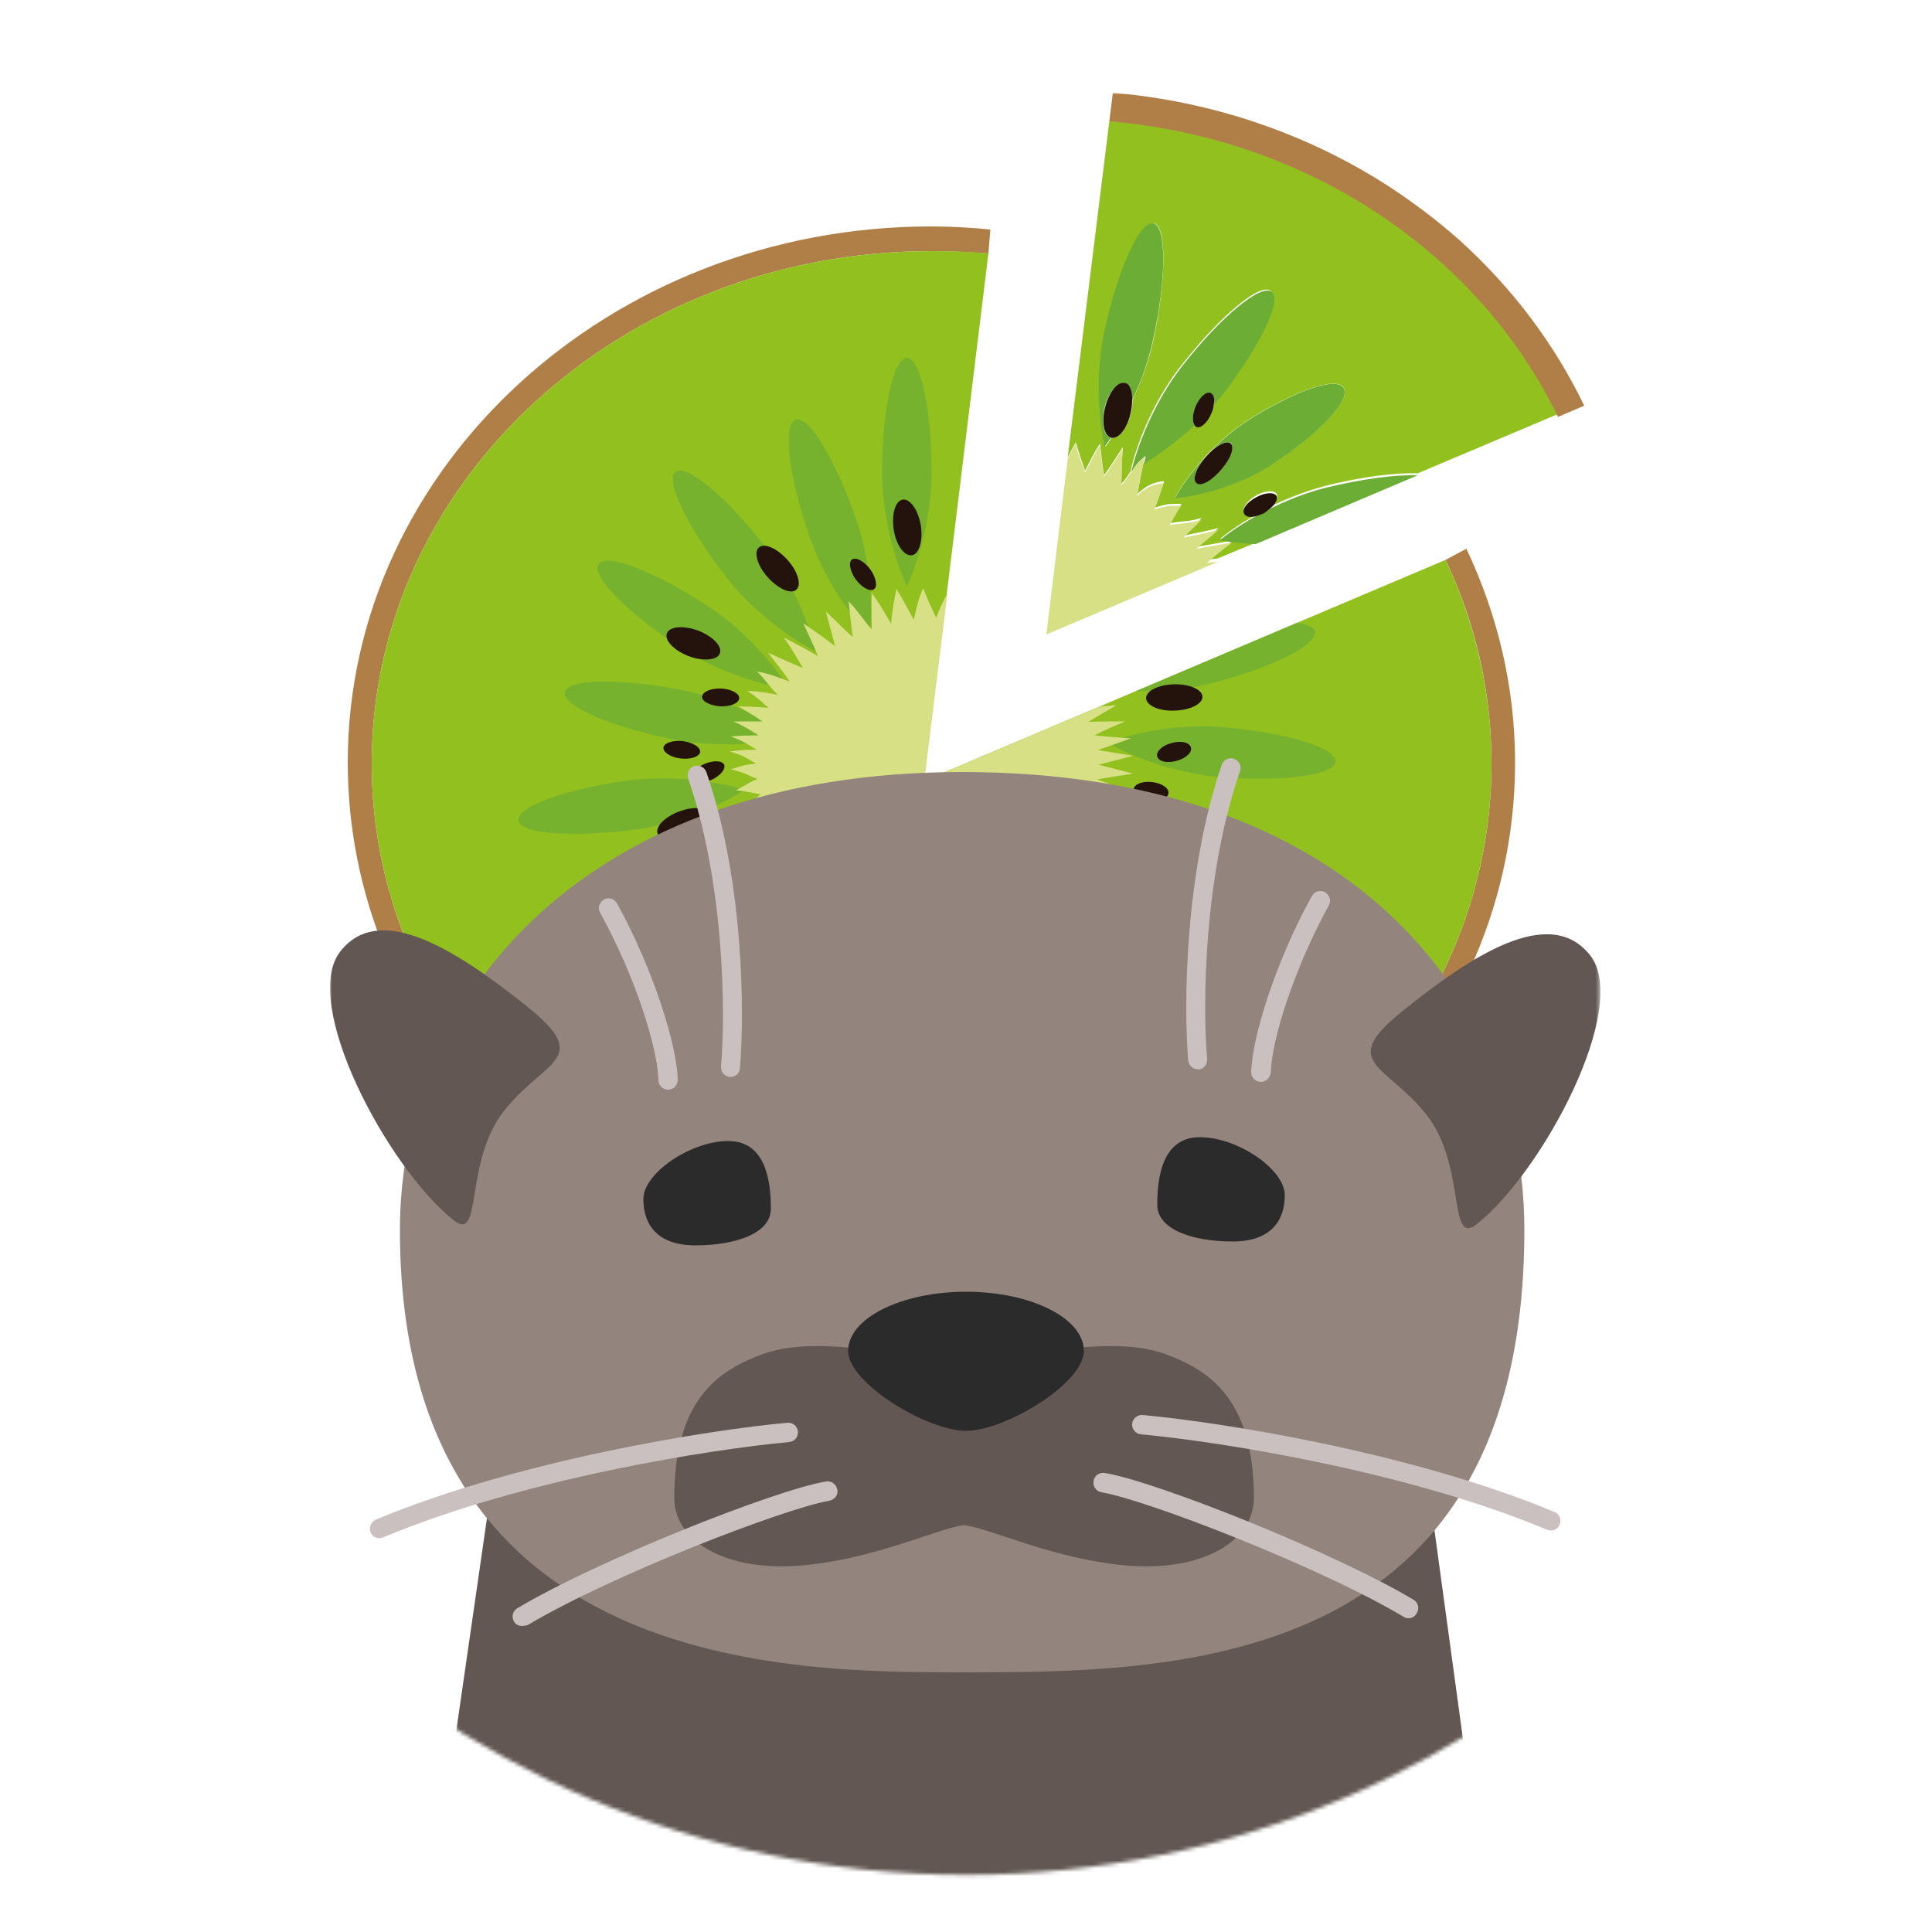 <?xml version="1.0" encoding="utf-8"?>
<!-- Generator: Adobe Illustrator 24.1.2, SVG Export Plug-In . SVG Version: 6.00 Build 0)  -->
<svg version="1.1" id="Слой_1" xmlns="http://www.w3.org/2000/svg" xmlns:xlink="http://www.w3.org/1999/xlink" x="0px" y="0px"
	 viewBox="0 0 500 500" style="enable-background:new 0 0 500 500;" xml:space="preserve">
<style type="text/css">
	.st0{clip-path:url(#SVGID_2_);}
	.st1{fill:#D7FD8A;filter:url(#Adobe_OpacityMaskFilter);}
	.st2{mask:url(#mask0_1_);}
	.st3{fill:#B07F48;}
	.st4{fill:#92C01F;}
	.st5{opacity:0.7;fill:#6BAD35;enable-background:new    ;}
	.st6{fill:#D7E085;}
	.st7{fill:#24130D;}
	.st8{fill:#6BAD35;}
	.st9{fill:#625752;}
	.st10{fill:#93847D;}
	.st11{fill-rule:evenodd;clip-rule:evenodd;fill:#625752;}
	.st12{fill:#2B2B2B;}
	.st13{fill:#CBC0C0;}
</style>
<g>
	<defs>
		<rect id="SVGID_1_" width="500" height="500"/>
	</defs>
	<clipPath id="SVGID_2_">
		<use xlink:href="#SVGID_1_"  style="overflow:visible;"/>
	</clipPath>
	<g class="st0">
		<defs>
			<filter id="Adobe_OpacityMaskFilter" filterUnits="userSpaceOnUse" x="85.4" y="24" width="328.8" height="490.3">
				<feColorMatrix  type="matrix" values="1 0 0 0 0  0 1 0 0 0  0 0 1 0 0  0 0 0 1 0"/>
			</filter>
		</defs>
		<mask maskUnits="userSpaceOnUse" x="85.4" y="24" width="328.8" height="490.3" id="mask0_1_">
			<ellipse class="st1" cx="250" cy="235.1" rx="250" ry="250.1"/>
		</mask>
		<g class="st2">
			<path class="st3" d="M374.1,144.9c7.7,16.2,11.9,34,11.9,52.7c0,73.2-64.9,132.6-144.9,132.6c-80,0-144.9-59.4-144.9-132.6
				c0-73.2,64.9-132.6,144.9-132.6c5,0,9.9,0.3,14.7,0.6l0.5-6.2c-5-0.5-10.2-0.8-15.3-0.8c-83.2,0-151,62.3-151,138.7
				c0,76.5,67.8,138.7,151,138.7s151.1-62.1,151.1-138.6c0-19.2-4.3-37.8-12.6-55.4L374.1,144.9z"/>
			<path class="st4" d="M239.1,202.1l16.7-136.5c-4.9-0.5-9.8-0.6-14.7-0.6c-80,0-144.9,59.4-144.9,132.6s64.9,132.6,144.9,132.6
				c80,0,144.9-59.4,144.9-132.6c0-18.7-4.3-36.5-11.9-52.7L239.1,202.1z"/>
			<path class="st5" d="M228.3,122.2c0-16.3,2.9-29.6,6.4-29.6s6.4,13.3,6.4,29.6s-6.4,29.6-6.4,29.6S228.3,138.5,228.3,122.2z"/>
			<path class="st5" d="M209.4,138.6c-5.3-15.4-6.9-28.9-3.5-30c3.4-1.1,10.4,10.4,15.7,25.9c5.3,15.4,3.5,30.1,3.5,30.1
				S214.7,154.1,209.4,138.6z"/>
			<path class="st5" d="M187.9,149.3c-10-12.9-15.9-25.1-13.1-27.2c2.9-2.1,13.2,6.5,23.2,19.3c10,12.8,13.1,27.2,13.1,27.2
				S198,162.2,187.9,149.3z"/>
			<path class="st5" d="M176.1,167.6c-13.7-8.9-23.2-18.6-21.2-21.6c2-3,14.6,1.9,28.2,10.8c13.7,8.9,21.2,21.6,21.2,21.6
				S189.8,176.5,176.1,167.6z"/>
			<path class="st5" d="M173.9,191.3c-16.1-3.3-28.5-8.7-27.7-12.2c0.8-3.5,14.2-3.6,30.3-0.5c16.1,3.1,27.7,12.2,27.7,12.2
				S189.8,194.5,173.9,191.3z"/>
			<path class="st5" d="M164.3,214.7c-16.2,2.1-29.8,1.1-30.1-2.4c-0.5-3.5,12.3-8.2,28.5-10.3c16.2-2.1,30.1,2.4,30.1,2.4
				S180.5,212.6,164.3,214.7z"/>
			<path class="st5" d="M182.8,235.7c-13.9,8.5-26.7,13.1-28.6,10s7.9-12.4,21.8-21c13.9-8.5,28.6-10,28.6-10S196.7,227,182.8,235.7
				z"/>
			<path class="st5" d="M197.2,255.7c-12.1,11-23.7,18-26.1,15.3c-2.4-2.6,5.4-13.7,17.4-24.7c12.1-11,26.1-15.3,26.1-15.3
				S209.3,244.7,197.2,255.7z"/>
			<path class="st5" d="M219.1,267c-7.8,14.3-16.6,24.6-19.7,23c-3.1-1.6,0.6-14.7,8.4-29.1c7.8-14.3,19.7-23,19.7-23
				S226.8,252.7,219.1,267z"/>
			<path class="st5" d="M245.5,264.3c-0.6,16.3-4,29.4-7.7,29.3c-3.5-0.1-5.9-13.6-5.3-29.9c0.6-16.3,7.7-29.3,7.7-29.3
				S246.3,248,245.5,264.3z"/>
			<path class="st5" d="M265.9,263c2.6,16.1,2,29.6-1.5,30.3c-3.5,0.6-8.5-12.1-11.2-28.1c-2.6-16.1,1.5-30.3,1.5-30.3
				S263.2,247,265.9,263z"/>
			<path class="st5" d="M289.1,252.2c7.8,14.3,11.5,27.4,8.4,29.1c-3.1,1.8-11.9-8.5-19.7-23c-7.8-14.4-8.4-29.1-8.4-29.1
				S281.4,237.9,289.1,252.2z"/>
			<path class="st5" d="M305.4,235.4c12.3,10.8,20.3,21.7,18,24.4c-2.4,2.6-14.2-3.9-26.5-14.7c-12.3-10.8-18-24.4-18-24.4
				S293.1,224.6,305.4,235.4z"/>
			<path class="st5" d="M317,211.7c12.9,5.6,22.1,13.1,20.6,16.4c-1.5,3.4-13.2,1.6-26-4S291,207.7,291,207.7S304,206,317,211.7z"/>
			<path class="st5" d="M316.6,188.2c16.3,1.4,29.3,5.3,29,8.9c-0.3,3.6-13.7,5.3-30,4c-16.3-1.4-29-8.9-29-8.9
				S300.3,186.8,316.6,188.2z"/>
			<path class="st5" d="M335.6,161.2l-41.7,17.7c5.4,0.1,12.3-0.3,19.3-2c15.8-4,28-10,27.1-13.6
				C339.9,162.2,338.3,161.5,335.6,161.2z"/>
			<path class="st6" d="M284.1,194.1c3.4-1.1,5.1-1.8,8.5-3c-3.8-0.3-5.6-0.4-9.4-0.8c3.1-1.5,4.8-2.3,8-3.6c-3.8,0-5.6,0-9.5,0.1
				c2.9-1.8,4.4-2.6,7.3-4.3c-1.8,0.1-3.1,0.3-4.5,0.4l-45.3,19.2l6-48.5c-1.1,2-1.9,3.5-2.9,6.3c-1.5-3.1-2.3-4.9-3.4-7.7
				c-1.1,2.6-1.6,4.4-2.4,8.2c-1.9-3.4-2.9-5.4-4.5-8c-0.6,2.9-1,4.9-1.4,9c-2.1-3.6-3.1-5.4-5-7.9c-0.1,3.1,0,5.8,0,9.4
				c-2.4-2.8-3.6-4.8-6-7.3c0.4,3.3,0.6,5.6,1.1,9.3c-2.8-2.5-4-3.9-7-6.7c1,3.6,1.5,5.6,2.4,9c-3-2.3-4.8-3.5-8.2-5.9
				c1.6,3.6,2.4,5.1,3.8,8.5c-3.4-2-5.1-2.8-8.8-4.8c2.1,3.1,3.1,4.8,4.9,7.9c-3.5-1.5-5.9-2.5-9-4c2.1,2.9,3.5,4.4,5.6,7.5
				c-3.6-1.3-5.4-2.1-8.5-2.6c2.3,2.1,3.1,3.9,5.4,6c-3.6-0.6-4.8-0.9-7.9-1c2.3,1.5,3.3,2.4,5.5,4.4c-3.1-0.3-4.8-0.3-7.8-0.4
				c2.4,1.4,3.6,2.1,6.2,3.9c-3,0-4.3,0-7.5,0c2.9,1.3,3.9,2,6.5,3.6c-2.9,0.1-3.9,0-7.2,0.3c3.1,1.1,4,1.8,6.7,3.4
				c-2.8,0.1-3.5,0-7,0.5c3.4,0.9,4.1,1.5,6.8,3.1c-2.6,0.3-3.3,0.5-6.5,1.5c3.6,0.8,4.3,1.5,6.9,2.5c-2.4,1-2.8,1.5-5.5,2.9
				c3.3,0.4,3.8,0.6,6.4,1.1c-2.1,1.4-2.5,2.3-4.4,4c2.6,0,3.1-0.3,5.6-0.4c-1.9,1.8-2.5,3-3.8,5.1c1.8-0.6,2.8-1.3,5.1-1.6
				c-1.6,2-2.1,3.1-3.5,5.9c1.9-1.6,1.8-1.8,5.5-2.6c-2.3,2.3-2.4,2.9-3.6,4.5c2-1,3.3-1.1,6.8-2c-2,1.9-3.3,2.6-4,4.3
				c1.9-0.9,4.3-1.4,7.5-2c-1.6,1.9-2.1,2.8-3,4.4c2.4-0.8,3.6-0.9,6.7-2c-1.3,2.1-1.5,3.3-2.5,5c2.3-0.5,3.1-1.4,6.4-3
				c-1.1,2.5-1.5,3.5-2.5,5.9c2.4-1.8,4.5-2.3,7.4-4.1c-0.5,2.6-0.9,3.6-1.5,6.4c2.9-2,4.3-3,6.8-4.9c0.1,2.5,0,3.9,0.1,6.7
				c2.3-2.1,3.4-3.1,5.4-5.4c0.6,2.6,0.9,4,1.5,6.8c1.4-2.4,2-3.4,3.3-5.3c0.9,3,1.4,4.5,2.3,7.5c0.9-2.1,1.4-3.3,2.3-5.5
				c1.3,3,1.9,4.5,3.3,7.3c0.6-2.6,0.8-3.9,1.5-6.7c2,2.4,2.9,3.6,4.6,5.9c0.3-2.6,0.5-3.9,1-6.4c2.3,2.3,3.1,3.3,5.1,5.3
				c0-2.4,0.3-3.3,0.6-5.5c2.4,2,3.1,2.6,5.8,4.3c-0.3-2.1,0-2.9,0.1-4.9c2.9,1.5,3.6,1.4,6.3,2c-0.8-2-0.8-2.9-1.1-4.5
				c2.4-0.1,3.4-0.6,6.5,0c-1.5-2.3-1.9-3-2.9-4.5c2.4-0.9,4.1-1.3,7.5,0.3c-2-2.8-3.3-3.9-4.8-5.4c2.8-1.1,5,0.3,8.5,1.1
				c-2.4-2.3-3.6-4.1-5.9-5.8c3.5-0.1,5.5,0.9,9.2,1.5c-2.6-2-3.9-2.9-6.7-4.9c3.8,0.4,5.6,0.5,9.4,0.9c-2.9-1.8-4.4-2.6-7.3-4.3
				c3.8,0,5.6,0,9.5,0.1c-3.1-1.5-4.8-2.3-8-3.6c3.8-0.3,5.6-0.4,9.4-0.8c-3.4-1.1-5.1-1.8-8.5-3c3.6-0.6,5.5-0.9,9.3-1.5
				c-3.6-0.9-5.4-1.4-8.9-2.3c3.6-0.9,5.4-1.4,8.9-2.3C289.6,195,287.7,194.7,284.1,194.1z"/>
			<path class="st7" d="M236,143.7c1.9-0.3,2.9-3.8,2.3-7.8c-0.7-4-2.8-6.9-4.7-6.6c-1.9,0.3-2.9,3.8-2.3,7.8
				C231.9,141,234,144,236,143.7z"/>
			<path class="st7" d="M226.2,152.5c1-0.7,0.5-3.1-1-5.2c-1.6-2.1-3.7-3.2-4.7-2.5s-0.5,3.1,1,5.2
				C223.1,152.1,225.2,153.2,226.2,152.5z"/>
			<path class="st7" d="M191.3,180.7c0.1-1.2-2-2.4-4.7-2.5c-2.6-0.1-4.8,0.8-4.9,2.1c-0.1,1.2,2,2.3,4.7,2.5
				C189.1,182.9,191.2,182,191.3,180.7z"/>
			<path class="st7" d="M184,201.9c2.4-1.1,3.9-2.9,3.4-4c-0.5-1.1-2.9-1.2-5.3-0.1c-2.4,1.1-3.9,2.9-3.4,4
				C179.2,203,181.6,203,184,201.9z"/>
			<path class="st7" d="M181.2,194.6c0.1-1.2-1.9-2.5-4.5-2.8c-2.6-0.3-4.9,0.5-5,1.7c-0.1,1.2,1.9,2.5,4.5,2.8
				C178.8,196.6,181,195.8,181.2,194.6z"/>
			<path class="st7" d="M206.1,152.6c1.4-1.2,0.4-4.7-2.3-7.7c-2.7-3-6-4.5-7.4-3.2c-1.4,1.2-0.4,4.7,2.3,7.7
				C201.4,152.4,204.7,153.9,206.1,152.6z"/>
			<path class="st7" d="M186.3,169.1c0.7-1.8-1.8-4.4-5.6-5.9c-3.8-1.4-7.4-1.1-8.1,0.7c-0.7,1.8,1.8,4.4,5.6,5.9
				C182,171.2,185.6,170.9,186.3,169.1z"/>
			<path class="st7" d="M178.2,216.4c3.8-1.4,6.3-4,5.6-5.8c-0.7-1.7-4.3-2-8-0.6c-3.8,1.4-6.3,4-5.6,5.8
				C170.9,217.5,174.5,217.8,178.2,216.4z"/>
			<path class="st7" d="M186.4,228.8c3-2.1,4.8-4.7,4-5.9c-0.8-1.2-3.9-0.5-7,1.6c-3,2.1-4.8,4.7-4,5.9
				C180.2,231.6,183.3,230.9,186.4,228.8z"/>
			<path class="st7" d="M213.4,247.4c1.9-3.6,2.1-7.1,0.4-8c-1.7-0.9-4.5,1.3-6.4,4.9c-1.9,3.6-2.1,7.2-0.4,8
				C208.7,253.1,211.5,250.9,213.4,247.4z"/>
			<path class="st7" d="M248.7,260c0-4-1.6-7.3-3.5-7.3c-1.9,0-3.5,3.3-3.5,7.3c0,4,1.6,7.3,3.5,7.3
				C247.2,267.2,248.7,264,248.7,260z"/>
			<path class="st7" d="M270.3,252.3c1.7-0.9,1.6-4.5-0.3-8.1c-1.9-3.6-4.8-5.7-6.5-4.8c-1.7,0.9-1.6,4.5,0.3,8.1
				C265.7,251,268.6,253.2,270.3,252.3z"/>
			<path class="st7" d="M296.6,243c1.1-1.5-0.8-4.6-4.1-6.9c-3.3-2.3-6.9-2.9-7.9-1.4c-1.1,1.5,0.8,4.6,4.1,6.9
				C292,243.9,295.6,244.5,296.6,243z"/>
			<path class="st7" d="M302.4,205.3c0.2-1.3-1.7-2.6-4.2-2.9c-2.5-0.3-4.6,0.5-4.8,1.8c-0.2,1.3,1.7,2.6,4.2,2.9
				C300.1,207.4,302.3,206.6,302.4,205.3z"/>
			<path class="st7" d="M304,183.9c4-0.1,7.2-1.7,7.2-3.6c-0.1-1.9-3.4-3.3-7.4-3.2c-4,0.1-7.2,1.7-7.2,3.6
				C296.7,182.6,300,184.1,304,183.9z"/>
			<path class="st7" d="M192.2,242.7c1.9-1.8,2.7-4.1,1.8-5s-3.1-0.1-5,1.7c-1.9,1.8-2.7,4.1-1.8,5S190.3,244.6,192.2,242.7z"/>
			<path class="st7" d="M235.3,248.8c1-2.4,0.9-4.8-0.3-5.3c-1.2-0.5-2.9,1.1-3.9,3.6c-1,2.4-0.9,4.8,0.3,5.3
				C232.6,252.8,234.3,251.2,235.3,248.8z"/>
			<path class="st7" d="M302.2,220.1c0.4-1.2-1.1-2.9-3.5-3.7c-2.4-0.8-4.6-0.5-5.1,0.8c-0.4,1.2,1.1,2.9,3.5,3.7
				C299.5,221.7,301.7,221.4,302.2,220.1z"/>
			<path class="st7" d="M304.5,196.9c2.4-0.6,4.1-2.2,3.7-3.5s-2.6-1.8-5-1.1c-2.4,0.6-4.1,2.2-3.7,3.5
				C299.9,197.1,302.1,197.6,304.5,196.9z"/>
			<path class="st4" d="M287.1,31.3l-10.8,87.2c0.6-1.4,1.3-2.5,2.1-4c0.8,2.6,1.4,4.4,2.4,7.3c1.4-2.6,2.1-4.3,3.9-7
				c0.3,2.9,0.5,4.9,1,8.2c1.8-2.4,2.8-4.1,4.9-7.3c-0.3,3.5-0.3,6-0.4,9.5c1-1,1.8-2.3,2.5-3.4h-0.1c0,0,3-14.4,13.1-27.2
				c10-12.8,20.5-21.6,23.2-19.3c2.8,2.1-3,14.4-13.1,27.2c-0.6,0.8-1.1,1.5-1.8,2.1c-0.1,0.8-0.3,1.5-0.6,2.3c-1,2.4-2.8,4-3.9,3.5
				c-0.3-0.1-0.4-0.3-0.5-0.5c-5,4.8-10,8.2-13.1,10c-0.5,2.6-1,4.8-1.5,7.9c2.6-2.5,4.5-3,6.9-3.3c-0.9,2.5-1.4,3.9-2.4,6.9
				c3-1.1,4.1-1,6.9-1c-1.1,1.6-1.6,2.6-3,5c3.1-0.6,4.8-0.3,8.2-1.4c-1.8,2-2.6,2.5-4.5,4.6c3.5-0.8,5.4-1,8.9-2
				c-2.3,2-3.4,2.8-5.6,4.9c3.6-0.6,5.5-1,9.2-1.6c-2.6,2-3.9,2.9-6.7,4.9c1.1-0.1,2-0.1,2.9-0.3l9.9-4.1c-5.6-0.3-9.3-1-9.3-1
				s3.6-3.1,9.8-6.5c-1.8,0.5-3.3,0.4-3.6-0.4c-0.6-1.1,0.9-3,3.1-4.3c2.4-1.3,4.8-1.4,5.3-0.3c0.5,0.9-0.3,2.1-1.8,3.3
				c4-2,8.9-4,14.2-5.4c9.7-2.5,18.6-3.5,24.1-3.3l36.2-15.3C382.9,65.9,339.1,35.7,287.1,31.3z M298.5,88
				c-1.3,5.9-3.4,11.2-5.4,15.6c0,1-0.1,2.3-0.4,3.4c-1,3.9-3.3,6.7-5,6.3c-1,1.5-1.6,2.3-1.6,2.3s-3.5-14.3,0-30.3
				c3.5-15.9,9-28.2,12.6-27.5C301.9,58.5,301.9,72.1,298.5,88z M329.4,120c-12.1,7.9-25.4,8.9-25.4,8.9s6.3-11.8,18.3-19.7
				c12.1-7.9,23.5-11.9,25.4-8.9C349.7,103.3,341.6,112.1,329.4,120z"/>
			<path class="st3" d="M378,62.4c-6.3-5.6-13.2-10.8-20.5-15.4c-20.2-12.6-43.9-20.8-69.5-23l-0.9,7.4c52,4.4,95.9,34.6,116.1,76.5
				l6.8-2.9C402.2,88.8,391.3,74.5,378,62.4z"/>
			<path class="st8" d="M342.8,126.3c-5.4,1.4-10.2,3.4-14.2,5.4c-0.5,0.4-1,0.6-1.5,1c-0.5,0.3-1.1,0.5-1.6,0.6
				c-6.2,3.4-9.8,6.5-9.8,6.5s3.6,0.8,9.3,1l41.9-17.8C361.3,122.8,352.5,123.9,342.8,126.3z"/>
			<path class="st8" d="M322.4,109.2C310.3,117.2,304,129,304,129s13.3-1,25.4-8.9c12.1-7.9,20.3-16.7,18.3-19.7
				C345.8,97.3,334.6,101.3,322.4,109.2z M316,121.5c-2.5,2.8-5.4,4.3-6.4,3.4c-1.1-1,0.1-4,2.5-6.8c2.4-2.8,5.4-4.3,6.4-3.4
				C319.5,115.6,318.5,118.8,316,121.5z"/>
			<path class="st8" d="M296.5,118c-0.1,0.8-0.3,1.4-0.5,2.1c3.1-1.9,8-5.3,13.1-10c-0.6-0.9-0.5-2.8,0.3-4.8c1-2.4,2.8-4,3.9-3.5
				c0.8,0.4,1.1,1.5,0.9,3c0.6-0.8,1.1-1.4,1.8-2.1c10-12.9,15.9-25.1,13.1-27.2c-2.8-2.1-13.2,6.5-23.2,19.3
				c-10,12.9-13.1,27.2-13.1,27.2s0,0,0.1,0C293.8,120.5,294.9,119.2,296.5,118z"/>
			<path class="st8" d="M298.5,57.8c-3.5-0.8-9,11.5-12.6,27.5c-3.5,15.9,0,30.3,0,30.3s0.6-0.9,1.6-2.3c-1.9-0.5-2.5-4-1.6-7.9
				c1-3.9,3.3-6.7,5.1-6.3c1.3,0.4,2,2.1,2,4.5c2.1-4.4,4.1-9.7,5.4-15.6C301.9,72.1,301.9,58.5,298.5,57.8z"/>
			<path class="st6" d="M318.9,140.4c-3.6,0.6-5.5,1-9.2,1.6c2.3-2.1,3.5-2.9,5.6-4.9c-3.5,1-5.4,1.3-8.9,2c1.8-2.1,2.8-2.6,4.5-4.6
				c-3.4,1.1-4.9,0.8-8.2,1.4c1.4-2.4,1.9-3.4,3-5c-2.6,0-3.9-0.1-6.9,1c1.1-3.1,1.6-4.4,2.4-6.9c-2.3,0.3-4.3,0.8-6.9,3.3
				c0.5-3,0.9-5.3,1.5-7.9c0.1-0.6,0.3-1.4,0.5-2.1c-1.6,1.1-2.6,2.5-3.6,3.9c-0.8,1.1-1.5,2.3-2.5,3.4c0.1-3.6,0.1-6,0.4-9.5
				c-2.1,3.1-3.1,4.9-4.9,7.3c-0.5-3.3-0.8-5.3-1-8.2c-1.8,2.8-2.5,4.5-3.9,7c-1.1-2.9-1.8-4.6-2.4-7.3c-1,1.5-1.5,2.6-2.1,4
				l-5.5,45.3l44.4-18.8c-0.9,0.1-1.8,0.1-2.9,0.3C315,143.4,316.2,142.4,318.9,140.4z"/>
			<path class="st7" d="M312.1,118.2c-2.5,2.8-3.6,5.9-2.5,6.8c1.1,1,3.9-0.5,6.4-3.4c2.5-2.8,3.6-5.9,2.5-6.8
				C317.5,113.8,314.6,115.3,312.1,118.2z"/>
			<path class="st7" d="M291.1,99.1c-1.9-0.5-4.1,2.4-5.1,6.3c-1,3.9-0.3,7.4,1.6,7.9c1.9,0.4,4.1-2.4,5-6.3
				c0.3-1.3,0.4-2.4,0.4-3.4C293.1,101.2,292.4,99.3,291.1,99.1z"/>
			<path class="st7" d="M313.3,101.7c-1.1-0.5-2.9,1.1-3.9,3.5c-0.8,2-0.9,3.9-0.3,4.8c0.1,0.3,0.4,0.4,0.5,0.5
				c1.1,0.5,2.9-1.1,3.9-3.5c0.4-0.8,0.5-1.5,0.6-2.3C314.5,103.2,314.1,102.1,313.3,101.7z"/>
			<path class="st7" d="M328.6,131.7c1.4-1.1,2.1-2.4,1.8-3.3c-0.6-1.1-3-1-5.3,0.3c-2.4,1.3-3.8,3.1-3.1,4.3c0.5,0.9,2,1,3.6,0.4
				c0.5-0.1,1-0.4,1.6-0.6C327.6,132.5,328.1,132.1,328.6,131.7z"/>
			<path class="st9" d="M129,372.3h239l18.5,135.5l-278,6.5L129,372.3z"/>
			<path class="st10" d="M394.5,318.3c0,114.5-91.5,114.5-145.5,114.5c-44.5,0-145.5,0-145.5-114.5c0-60.8,48.5-118.5,145.5-118.5
				C349,199.8,394.5,257.6,394.5,318.3z"/>
			<path class="st9" d="M136.3,260.4c17.3,13.8,4.7,13.8-5.8,27c-10.5,13.2-5.5,34.4-13.1,28.4c-17.3-13.8-39.8-56.4-29.3-69.6
				C98.5,232.9,119,246.6,136.3,260.4z"/>
			<path class="st9" d="M363.3,261.4c-17.3,13.8-4.7,13.8,5.8,27c10.5,13.2,5.5,34.4,13.1,28.4c17.3-13.8,39.8-56.4,29.3-69.6
				C401,233.9,380.5,247.6,363.3,261.4z"/>
			<path class="st11" d="M238.9,397.7c4.5-1.5,8.1-2.7,10.6-3v-44.1c-5.5,0.9-12.7,0.1-20.3-0.8c-10.8-1.3-22.5-2.7-31.7,0.6
				c-11.5,4.2-23,11.7-23,37.3c0,10.9,13,19.3,33.5,17.4C220.4,403.9,231,400.3,238.9,397.7z M260.1,397.7c-4.5-1.5-8.1-2.7-10.6-3
				v-44.1c5.5,0.9,12.7,0.1,20.3-0.8c10.8-1.3,22.5-2.7,31.7,0.6c11.5,4.2,23,11.7,23,37.3c0,10.9-13,19.3-33.5,17.4
				C278.6,403.9,268,400.3,260.1,397.7z"/>
			<path class="st12" d="M280.5,349.6c0,8.5-20.5,20.7-30.5,20.7c-10,0-30.5-12.3-30.5-20.7c0-8.4,13.7-15.3,30.5-15.3
				C266.9,334.3,280.5,341.2,280.5,349.6z"/>
			<path class="st12" d="M199.5,312.8c0,6.6-9.6,9.5-19.5,9.5c-9.9,0-13.5-5.4-13.5-12c0-6.6,12.1-15,22-15
				C198.4,295.3,199.5,306.2,199.5,312.8z"/>
			<path class="st12" d="M299.5,311.8c0,6.6,9.6,9.5,19.5,9.5c9.9,0,13.5-5.4,13.5-12c0-6.6-12.1-15-22-15
				C300.6,294.3,299.5,305.2,299.5,311.8z"/>
			<path class="st13" d="M189.1,278.7c-0.1,0-0.1,0-0.2,0c-1.4-0.1-2.4-1.3-2.3-2.7c1.2-13.9,0.9-47.3-8.5-74.5
				c-0.5-1.3,0.2-2.7,1.5-3.2c1.3-0.5,2.7,0.2,3.2,1.5c9.7,28,9.9,62.3,8.7,76.5C191.5,277.7,190.4,278.7,189.1,278.7z"/>
			<path class="st13" d="M310,276.7c-1.3,0-2.4-1-2.5-2.3c-1.2-14.2-0.9-48.6,8.7-76.5c0.5-1.3,1.9-2,3.2-1.5c1.3,0.5,2,1.9,1.5,3.2
				c-9.4,27.2-9.7,60.6-8.5,74.5c0.1,1.4-0.9,2.6-2.3,2.7C310.2,276.7,310.1,276.7,310,276.7z"/>
			<path class="st13" d="M401.4,396.1c-0.3,0-0.6-0.1-1-0.2c-36.3-15.2-84.7-22.8-105.1-24.7c-1.4-0.1-2.4-1.3-2.3-2.7
				c0.1-1.4,1.4-2.4,2.7-2.3c20.7,1.9,69.7,9.7,106.6,25.1c1.3,0.5,1.9,2,1.3,3.3C403.3,395.5,402.3,396.1,401.4,396.1z"/>
			<path class="st13" d="M98.2,398.1c-1,0-1.9-0.6-2.3-1.5c-0.5-1.3,0.1-2.7,1.3-3.3c36.9-15.4,85.9-23.2,106.6-25.1
				c1.4-0.1,2.6,0.9,2.7,2.3s-0.9,2.6-2.3,2.7c-20.5,1.9-68.8,9.5-105.1,24.7C98.9,398,98.5,398.1,98.2,398.1z"/>
			<path class="st13" d="M172.9,282c-1.4,0-2.5-1.1-2.5-2.5c-0.2-8.1-5.8-26.5-15.1-43.3c-0.7-1.2-0.2-2.7,1-3.4
				c1.2-0.7,2.7-0.2,3.4,1c9.6,17.5,15.5,36.9,15.7,45.6C175.4,280.9,174.3,282,172.9,282C172.9,282,172.9,282,172.9,282z"/>
			<path class="st13" d="M326.3,280C326.3,280,326.2,280,326.3,280c-1.4,0-2.5-1.2-2.5-2.5c0.2-8.7,6.1-28.2,15.7-45.6
				c0.7-1.2,2.2-1.7,3.4-1c1.2,0.7,1.7,2.2,1,3.4c-9.2,16.8-14.9,35.2-15,43.3C328.7,278.9,327.6,280,326.3,280z"/>
			<path class="st13" d="M364.5,418.8c-0.4,0-0.9-0.1-1.3-0.4c-21.6-12.9-66.4-30.2-78.1-32.2c-1.4-0.2-2.3-1.5-2.1-2.9
				c0.2-1.4,1.5-2.3,2.9-2.1c13.3,2.2,59.3,20.5,79.9,32.8c1.2,0.7,1.6,2.2,0.9,3.4C366.2,418.4,365.4,418.8,364.5,418.8z"/>
			<path class="st13" d="M135.1,420.8c-0.9,0-1.7-0.4-2.1-1.2c-0.7-1.2-0.3-2.7,0.9-3.4c20.6-12.3,66.6-30.6,79.9-32.8
				c1.4-0.2,2.6,0.7,2.9,2.1s-0.7,2.6-2.1,2.9c-11.7,2-56.5,19.3-78.1,32.2C136,420.7,135.5,420.8,135.1,420.8z"/>
		</g>
	</g>
</g>
</svg>
